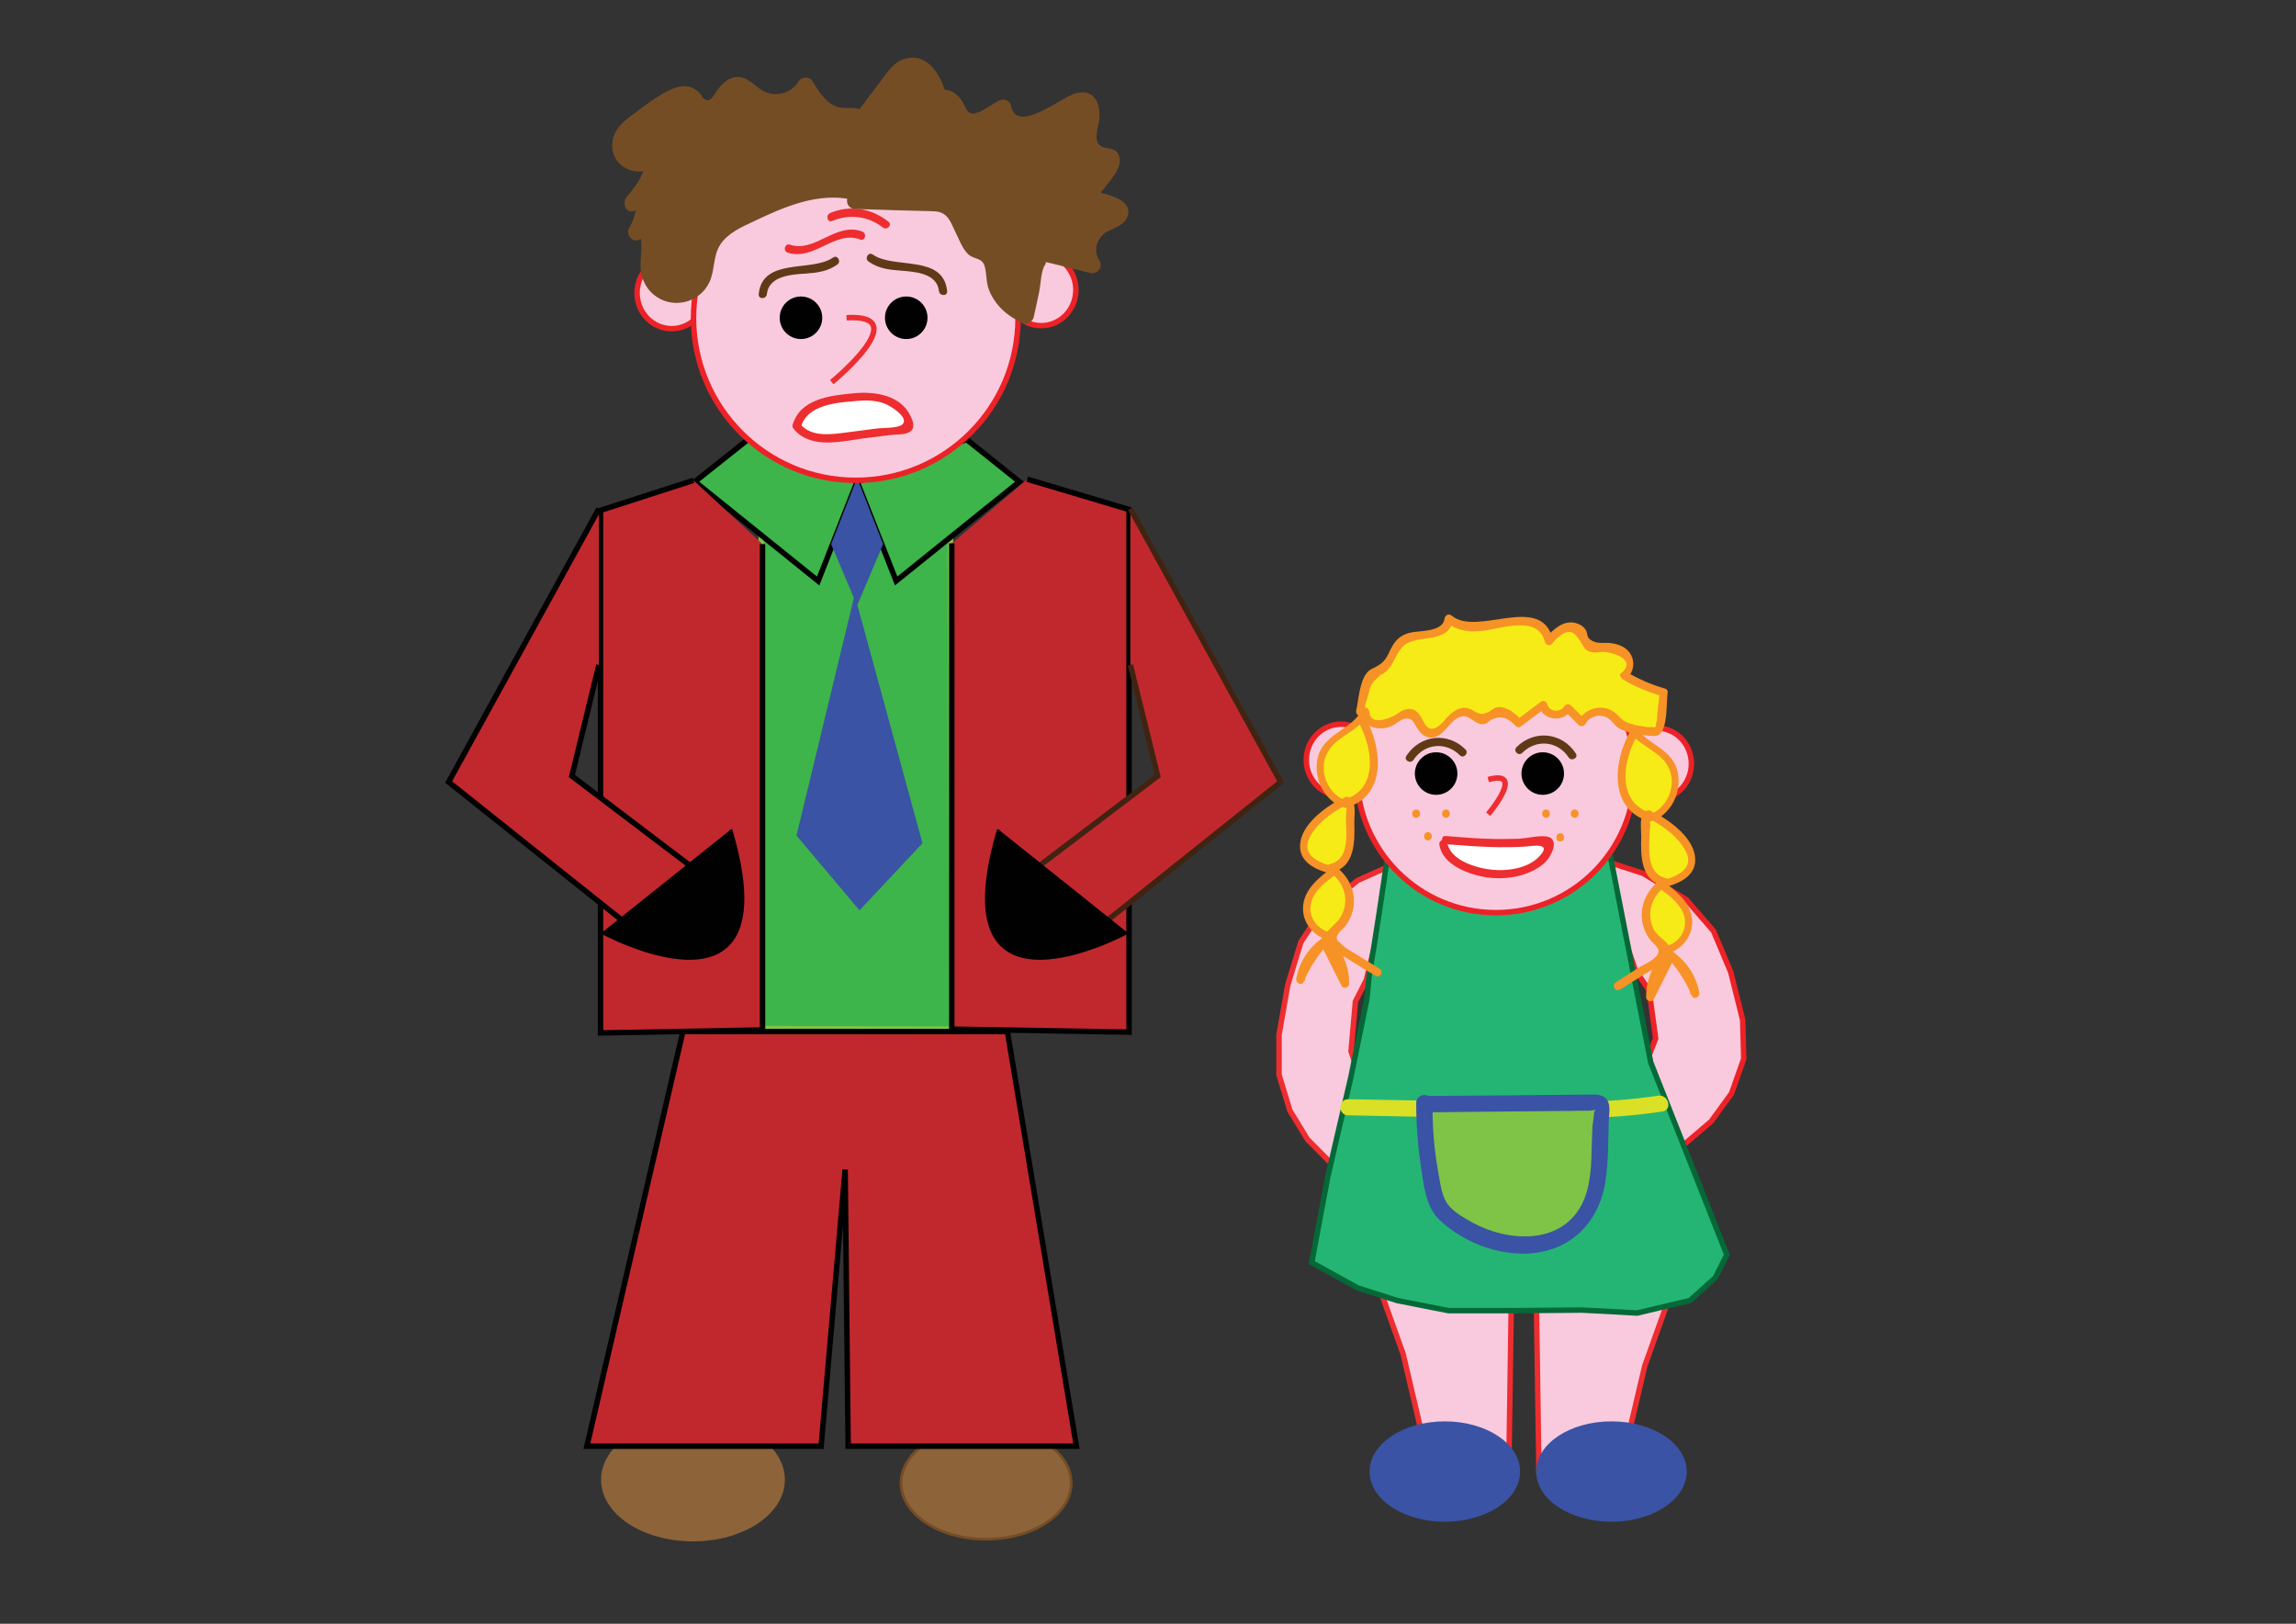 <?xml version="1.0" encoding="utf-8"?>
<!-- Generator: Adobe Illustrator 22.1.0, SVG Export Plug-In . SVG Version: 6.00 Build 0)  -->
<svg version="1.1" id="Layer_1" xmlns="http://www.w3.org/2000/svg" xmlns:xlink="http://www.w3.org/1999/xlink" x="0px" y="0px"
	 viewBox="0 0 841.9 595.3" style="enable-background:new 0 0 841.9 595.3;" xml:space="preserve">
<rect x="0" y="0" width="841.9" height="595.3" fill="#333333" stroke="none"/>
<style type="text/css">
	.st0{fill:#010101;stroke:#010101;stroke-miterlimit:10;}
	.st1{fill:#3DB54A;stroke:#7FC347;stroke-width:2;stroke-miterlimit:10;}
	.st2{fill:#8D633A;stroke:#754D25;stroke-miterlimit:10;}
	.st3{fill:#8D633A;stroke:#8D633A;stroke-width:2;stroke-miterlimit:10;}
	.st4{fill:#F9CADE;stroke:#EC2227;stroke-width:2;stroke-miterlimit:10;}
	.st5{fill:#3DB54A;stroke:#010101;stroke-width:2;stroke-miterlimit:10;}
	.st6{fill:#3A53A4;stroke:#3A53A4;stroke-miterlimit:10;}
	.st7{fill:#C1282D;stroke:#010101;stroke-width:2;stroke-miterlimit:10;}
	.st8{fill:#F9CADE;stroke:#EE2D30;stroke-width:2;stroke-miterlimit:10;}
	.st9{fill:#C1282D;stroke:#412312;stroke-width:2;stroke-miterlimit:10;}
	.st10{fill:#F6EB16;stroke:#010101;stroke-miterlimit:10;}
	.st11{fill:#F9CADE;stroke:#010101;stroke-miterlimit:10;}
	.st12{fill:#603A17;}
	.st13{fill:#FFFFFF;}
	.st14{fill:#EE2D30;}
	.st15{fill:#754D25;}
	.st16{fill:#6ABD45;}
	.st17{fill:#24B574;}
	.st18{fill:none;stroke:#046937;stroke-width:2;stroke-miterlimit:10;}
	.st19{fill:#F79226;}
	.st20{fill:#F6EB16;}
	.st21{fill:#D9E026;}
	.st22{fill:#7FC347;}
	.st23{fill:#3A53A4;}
</style>
<path class="st0" d="M424.5,522.4"/>
<polygon class="st1" points="279.1,186.5 348.5,186.5 349,377.3 279.1,377.1 "/>
<ellipse class="st2" cx="361.6" cy="543.7" rx="31.2" ry="20.6"/>
<ellipse class="st3" cx="254.1" cy="542.5" rx="32.7" ry="21.6"/>
<ellipse class="st4" cx="246.3" cy="107.4" rx="12.7" ry="13.1"/>
<ellipse class="st4" cx="381.8" cy="106.3" rx="12.7" ry="13.1"/>
<polygon class="st5" points="274.3,161.1 254.8,176.6 300,213 314.3,176.6 "/>
<polygon class="st5" points="354.4,161.1 373.8,176.6 328.6,213 314.3,176.6 "/>
<polygon class="st6" points="305.3,199.5 314.3,220.7 323.3,199.5 314.3,176.6 "/>
<polygon class="st6" points="313.4,220.1 292.6,306.2 315.2,333 337.7,309 "/>
<circle class="st4" cx="313.8" cy="116.6" r="59.5"/>
<polyline class="st7" points="279.6,199.5 279.6,377.6 220.2,378.7 220.2,187.1 254.3,176.1 "/>
<polyline class="st7" points="349,199.2 349,377.3 414,378.4 414,186.8 376.7,175.7 "/>
<circle class="st0" cx="293.7" cy="116.5" r="7.3"/>
<circle class="st0" cx="332.3" cy="116.5" r="7.3"/>
<path class="st8" d="M305,140.1c0,0,30.8-25.2,5.4-23.6"/>
<polygon class="st7" points="250.4,378.2 369.4,378.2 394.7,530.2 311,530.2 309.9,428.8 301.1,530.2 215.2,530.2 "/>
<polyline class="st7" points="219.6,186.5 164.5,286.7 229.5,338.5 254.8,318.7 209.7,284.5 219.6,243.8 "/>
<polyline class="st9" points="414.5,186.5 469.6,286.7 404.7,338.5 379.4,318.7 424.5,284.5 414.5,243.8 "/>
<path class="st6" d="M279.1,377.1"/>
<path class="st10" d="M254.8,359.4"/>
<path class="st10" d="M254.8,359.4"/>
<path class="st11" d="M261.5,351.7"/>
<path class="st0" d="M268,304.1c22.4,75.7-47.3,37.8-47.3,37.8"/>
<path class="st0" d="M366.1,304.1c-22.4,75.7,47.3,37.8,47.3,37.8"/>
<g>
	<g>
		<path class="st12" d="M281.2,107.8c0.7-6.7,9.2-7.2,14.3-7.5c4.1-0.3,8.1-0.8,11.5-3.3c1.6-1.1,0.1-3.7-1.5-2.6
			c-7.7,5.5-25.9-0.2-27.3,13.4C278,109.8,281,109.8,281.2,107.8L281.2,107.8z"/>
	</g>
</g>
<g>
	<g>
		<path class="st12" d="M347.3,106.7c-1.4-13.6-19.6-7.9-27.3-13.4c-1.6-1.1-3.1,1.5-1.5,2.6c3.5,2.5,7.4,3,11.5,3.3
			c5.1,0.4,13.6,0.8,14.3,7.5C344.5,108.6,347.5,108.7,347.3,106.7L347.3,106.7z"/>
	</g>
</g>
<g>
	<path class="st13" d="M292.2,156.2c0.6-3.3,3.3-6,6.3-7.5c3-1.5,6.5-2,9.8-2.5c5-0.7,10.1-1.4,15-0.2c4.9,1.2,9.5,4.9,10.2,9.9
		c0,0.2,0.1,0.5,0,0.7c-0.2,0.5-0.7,0.6-1.2,0.6c-7.8,1-15.5,2-23.3,3c-5.8,0.8-12.9,1.1-16.5-3.6"/>
	<g>
		<path class="st14" d="M293.7,156.6c2.2-8.3,13.2-9,20.3-9.6c3.4-0.3,7-0.3,10.2,0.9c2.3,0.8,9.1,5.1,6.8,7.6
			c-1.5,1.6-7.4,1.3-9.5,1.6c-3.6,0.5-7.1,0.9-10.7,1.4c-5.8,0.7-12.9,2-17.3-2.9c-1.3-1.4-3.4,0.7-2.1,2.1c6.3,7,17.2,4.1,25.3,3
			c3.2-0.4,6.5-0.8,9.7-1.2c2.1-0.3,5,0,6.9-1c2.3-1.1,1.7-3.5,0.8-5.5c-3.5-8.2-13.4-9.6-21.2-8.8c-8.5,0.8-19.6,2-22.3,11.7
			C290.3,157.7,293.2,158.5,293.7,156.6L293.7,156.6z"/>
	</g>
</g>
<g>
	<g>
		<path class="st14" d="M288.8,92.6c9.6,3.2,17.4-8.3,26.6-4.8c1.8,0.7,2.6-2.2,0.8-2.9c-9.6-3.7-17.3,7.9-26.6,4.8
			C287.8,89.1,287,92,288.8,92.6L288.8,92.6z"/>
	</g>
</g>
<g>
	<g>
		<path class="st14" d="M305.2,81c6.2-2.6,13.2-1.8,18.5,2.4c1.5,1.2,3.6-0.9,2.1-2.1c-6.1-4.9-14.1-6.3-21.4-3.2
			C302.6,78.9,303.4,81.8,305.2,81L305.2,81z"/>
	</g>
</g>
<g>
	<path class="st15" d="M315.8,68.8c0.3-6.4,0.6-12.9,0.9-19.3c0.1-2.3,0-5-1.8-6.3c-1.8-1.3-4.2-0.6-6.4-0.7
		c-6-0.2-10.1-5.9-13.2-11.1c-3.5,6.3-13.1,8.2-18.6,3.6c-1.8-1.5-3.5-3.7-5.9-3.8c-3-0.2-4.9,2.9-6.6,5.3s-4.9,4.9-7.4,3.2
		c-1.4-1-1.8-2.9-3-4c-2.5-2.4-6.6-0.5-9.4,1.5c-3.3,2.3-6.6,4.5-9.9,6.8c-3,2-6.2,4.4-6.9,7.9c-0.6,3,0.9,6.3,3.6,7.6
		s6.3,0.8,8.3-1.4c0.6,6.2-3.7,11.7-7.8,16.4c1.5-0.6,3.1-1.3,4.6-1.9c0.4,4.4-0.7,8.9-3.1,12.6c1.1-0.7,2.1-1.5,3.2-2.2
		c3.5,5.2,0,12.4,2,18.3c1.3,3.8,4.9,6.6,8.9,6.9s8-1.9,9.9-5.4c2-3.7,1.6-8.2,3.1-12.1c2.4-6.1,8.8-9.4,14.7-12.2
		c12.2-5.7,25.8-11.6,38.8-8.1"/>
	<g>
		<path class="st15" d="M318.8,68.8c0.3-5.5,0.5-10.9,0.8-16.4c0.2-3.7,0.7-8-2.1-10.9c-2.6-2.7-5.6-1.6-8.9-2
			c-5.1-0.6-8.2-5.6-10.6-9.6c-1.2-2-4-1.9-5.2,0c-3,4.9-9.7,6.1-14.3,2.6c-3.4-2.6-6.5-5.8-11.1-3.5c-1.8,0.9-3,2.3-4.2,3.8
			c-0.7,0.9-2.1,3.7-3.3,3.9c-1.6,0.4-2.3-1.2-3.1-2.2c-2.6-3.3-6.5-3.5-10.3-1.9c-5.2,2.2-10.1,6.2-14.6,9.5
			c-3.4,2.4-6.7,5.4-7.3,9.7c-1.3,9.9,10.2,14.4,17.1,8.3c-1.7-0.7-3.4-1.4-5.1-2.1c0.2,5.7-3.4,10.1-6.9,14.3c-1.7,2-0.1,6.3,2.9,5
			c1.5-0.6,3.1-1.3,4.6-1.9c-1.3-1-2.5-1.9-3.8-2.9c0.2,4.1-0.6,7.5-2.7,11.1c-1.5,2.5,1.6,5.8,4.1,4.1c1.1-0.7,2.1-1.5,3.2-2.2
			c-1.4-0.4-2.7-0.7-4.1-1.1c2.5,4.5,0.5,9.9,1.1,14.8c0.5,4,2.5,7.5,5.9,9.7c6.6,4.4,15.8,1.8,19.2-5.4c2.1-4.4,1.3-9.7,4-13.8
			c2.8-4.3,7.9-6.5,12.4-8.6c11.3-5.4,23.8-10.8,36.5-7.8c3.8,0.9,5.4-4.9,1.6-5.8c-9.9-2.4-19.6-0.5-28.9,3.1
			c-8.1,3.1-17.9,6.6-24.1,12.9c-2.8,2.9-4.4,6.3-5.1,10.2c-1,5.1-1.9,11.8-8.7,11.4c-6.4-0.4-7.1-6.8-6.8-11.8
			c0.2-4.3,0.2-8.1-1.9-11.9c-0.8-1.3-2.8-2-4.1-1.1c-1.1,0.7-2.1,1.5-3.2,2.2c1.4,1.4,2.7,2.7,4.1,4.1c2.6-4.4,3.7-9,3.5-14.1
			c-0.1-1.7-1.9-3.7-3.8-2.9c-1.5,0.6-3.1,1.3-4.6,1.9c1,1.7,1.9,3.3,2.9,5c4.6-5.4,9-11.1,8.7-18.5c-0.1-2.7-3.2-3.8-5.1-2.1
			c-2.5,2.2-7.1,1-7-2.8c0-2.8,3-4.8,5-6.2c3.6-2.6,7.3-5.2,11.1-7.5c3-1.9,4.2-1.8,6.9,1c1,1,1.7,1.9,3.1,2.4
			c2.8,1.1,5.6,0,7.8-1.9c1.2-1,2-2.2,2.9-3.4c2-2.7,4.3-3,6.9-0.9c2.4,2,4.9,3.3,8,3.8c6.3,0.9,12.5-2,15.9-7.4c-1.7,0-3.5,0-5.2,0
			c3.3,5.4,7.4,11.3,14.1,12.4c1.3,0.2,3.3-0.3,4.4,0.1c3.7,1.2,2.5,5.2,2.4,7.9c-0.2,5.1-0.5,10.3-0.7,15.4
			C312.6,72.7,318.6,72.7,318.8,68.8L318.8,68.8z"/>
	</g>
</g>
<g>
	<path class="st15" d="M315.5,44.7c4-5.4,8-10.7,12.1-16.1c1.2-1.6,2.5-3.3,4.4-4c3.1-1.3,6.8,0.3,8.9,2.9s2.9,5.8,3.6,9
		c1.9-2,5.3,0.5,6.4,3c1.1,2.5,2.5,5.7,5.4,5.6c0.9,0,1.8-0.5,2.6-0.9c3-1.6,6.1-3.1,9.1-4.7c0.2,3.9,4.7,6.4,8.7,6.2
		s7.5-2.5,10.9-4.6c3.3-2.1,6.9-4.3,10.9-4.5c3,2.6,1.9,7.1,1.2,10.9c-0.7,3.8,0.4,9,4.3,9.3c0.9,0.1,2-0.1,2.8,0.3
		c1.9,1,0.7,3.7-0.6,5.3c-2.7,3.3-5.3,6.6-8,9.9c3.2,1,6.5,1.9,9.7,2.9c1,0.3,2.1,0.7,2.6,1.5c1.4,2.4-2.6,4.1-5.2,5.1
		c-5.8,2.3-8.2,10.3-4.6,15.2c-5.4-1.4-10.9-2.7-16.3-4.1c-0.9-0.2-1.9-0.4-2.6,0.1c-0.7,0.5-1,1.3-1.1,2.2
		c-1.5,6.7-3,13.5-4.5,20.2c-6.9-2.6-11.9-9.5-12-16.6c0-2.5,0-5.9-2.5-6.7c-1.2-0.4-2.5,0-3.6-0.5c-1-0.4-1.6-1.5-2.1-2.4
		c-1.9-3.6-3.8-7.2-5.7-10.8c-0.7-1.3-1.5-2.7-2.9-3.4c-0.9-0.5-2-0.5-3.1-0.5c-10.3-0.3-20.6-0.6-30.9-1"/>
	<g>
		<path class="st15" d="M318.1,46.2c3.5-4.6,6.9-9.2,10.4-13.9c2-2.7,4.8-6.9,8.7-4.2c2.8,2,3.6,6,4.4,9.1c0.4,1.8,2.8,2.8,4.4,1.8
			c1.4-0.9,4,5.3,4.7,6.2c1.1,1.3,2.3,2.3,4,2.7c4.8,1.1,10.7-3.7,14.7-5.8c-1.5-0.6-2.9-1.2-4.4-1.8c1,5.4,6.3,8.5,11.6,8.4
			c3.4-0.1,6.6-1.6,9.5-3.2c2.4-1.3,9.8-7.6,11.2-4.1c0.9,2.3-1,6.6-0.8,9.1c0.1,2.4,0.8,4.8,2.3,6.7c0.7,0.9,1.5,1.5,2.6,2
			c0.5,0.2,2.6,0.4,2.8,0.7c0.5,0.7-7,9.1-8,10.4c-1.4,1.7-1,4.3,1.3,5c2.2,0.6,4.3,1.3,6.5,1.9c1.1,0.3,2.2,0.6,3.2,1
			c0.5-0.9,0.2-0.8-1,0.1c-2.7,1.6-5.1,2.2-7.2,4.7c-3.7,4.5-4,10.8-0.9,15.7c1.1-1.5,2.3-2.9,3.4-4.4c-4.8-1.2-9.6-2.5-14.5-3.6
			c-2.5-0.6-5.2-1.4-7.4,0.4c-2.4,1.9-2.5,6.3-3.1,9c-1.1,4.9-2.2,9.8-3.2,14.7c1.2-0.7,2.5-1.4,3.7-2.1c-4-1.7-7.3-4.9-8.8-8.9
			c-1.2-3-0.6-6-1.3-9c-0.5-2.2-1.6-4.1-3.6-5.1c-1.8-0.8-3.1-0.2-4.7-1.9c-1.2-1.3-2-3.8-2.8-5.4c-1.5-2.9-2.8-6.6-5.3-8.8
			c-2.6-2.3-5.8-2-9-2.1c-9.3-0.3-18.6-0.6-28-0.9c-3.9-0.1-3.9,5.9,0,6c9,0.3,18,0.6,27,0.8c3.2,0.1,5.1,0,7.2,2.6
			c1,1.3,1.7,3.2,2.4,4.6c1.4,2.7,2.7,6.5,4.9,8.6c2.3,2.1,5.2,1.1,6.1,4.6c0.8,3,0.4,5.8,1.7,8.9c2.4,5.6,6.9,9.5,12.5,11.8
			c1.4,0.6,3.4-0.7,3.7-2.1c0.7-3.1,1.4-6.1,2-9.2c0.6-2.5,0.7-8.1,2.2-10.1c1.1-1.5-1.4-1.3,2.1-0.6c1.5,0.3,3,0.8,4.5,1.1
			c3.3,0.8,6.6,1.7,10,2.5c2.4,0.6,4.8-2.1,3.4-4.4c-2.6-4.1-1-8.8,3.2-11c2.6-1.3,5.8-2.2,7-5.2c2.7-7.2-10.2-8.7-14.4-10
			c0.4,1.7,0.9,3.3,1.3,5c2.8-3.5,6-6.8,8.4-10.5c1.3-1.9,2.5-4.5,1.6-6.9c-1.4-3.8-5.1-1.8-7.3-4.1c-2-2-0.1-7.1,0.1-9.4
			c0.5-6.3-2.2-11.3-9-9.3c-5,1.5-21.5,15.1-23.4,4.4c-0.4-2-2.8-2.6-4.4-1.8c-2.6,1.3-6.3,4.3-9.1,4.7c-2.9,0.4-3.3-3.2-4.7-5
			c-2.3-3.1-6.1-5-9.7-2.7c1.5,0.6,2.9,1.2,4.4,1.8c-1.7-7.1-6.4-16.7-15.5-14.1c-3.9,1.1-6.2,4.7-8.5,7.8c-3.5,4.6-7,9.2-10.4,13.9
			C310.6,46.3,315.8,49.3,318.1,46.2L318.1,46.2z"/>
	</g>
</g>
<path class="st8" d="M611.9,476.2l-8.8,24.6L596,531l-3.5,8.5h-28.2c-0.3-20.1-0.6-40.2-0.9-60.3
	C579.6,478.2,595.7,477.2,611.9,476.2z"/>
<polygon class="st8" points="511.4,316.7 497.8,322.8 485,333.2 477,345.4 472.2,361.1 469,379.3 469,394.1 473,407.2 479.4,417.7 
	490.6,429 511.4,417.7 501,402 495.4,385.4 497,367.2 501,359.3 "/>
<path class="st8" d="M505.7,471.8l8.8,24.6l7.1,30.3l3.5,8.5h28.2c0.3-20.1,0.6-40.2,0.9-60.3C538.1,473.8,521.9,472.8,505.7,471.8z
	"/>
<ellipse class="st6" cx="529.8" cy="539.5" rx="27.1" ry="17.9"/>
<ellipse class="st6" cx="590.9" cy="539.5" rx="27.1" ry="17.9"/>
<polygon class="st4" points="585.8,314.8 602.5,320.2 618.3,329.8 628.3,341.3 634.6,356.3 639,373.9 639.4,388.2 634.9,400.9 
	627.4,411.2 614.1,422.5 588.6,412.3 600.8,396.8 607.1,380.7 604.7,363.1 599.6,355.6 "/>
<g>
	<path class="st16" d="M509.1,311.7l8.4,11.1l7.6,4.6h5.9h8.4h9.3h12.7c2.5-0.9,5.1-1.9,7.6-2.8c2-1.5,3.9-3.1,5.9-4.6l5.1-8.4
		l8.4-8.4l16.9,86.3l27.9,70.5l-4.2,8.4l-9.3,8.4c-6.5,1.5-13,3.1-19.4,4.6c-6.8-0.4-13.5-0.8-20.3-1.1l-23.7,0.2h-25.2l-18.8-3.7
		l-14.4-4.6l-16.9-9.3l5.9-31.6c2.8-12.1,5.6-24.1,8.4-36.2c2-9.6,3.9-19.2,5.9-28.8c0.3-2.8,0.6-5.6,0.8-8.4
		C504.6,342.6,506.9,327.1,509.1,311.7z"/>
	<path class="st17" d="M509.1,311.7l8.4,11.1l7.6,4.6h5.9h8.4h9.3h12.7c2.5-0.9,5.1-1.9,7.6-2.8c2-1.5,3.9-3.1,5.9-4.6l5.1-8.4
		l8.4-8.4l16.9,86.3l27.9,70.5l-4.2,8.4l-9.3,8.4c-6.5,1.5-13,3.1-19.4,4.6c-6.8-0.4-13.5-0.8-20.3-1.1l-23.7,0.2h-25.2l-18.8-3.7
		l-14.4-4.6l-16.9-9.3l5.9-31.6c2.8-12.1,5.6-24.1,8.4-36.2c2-9.6,3.9-19.2,5.9-28.8c0.3-2.8,0.6-5.6,0.8-8.4
		C504.6,342.6,506.9,327.1,509.1,311.7z"/>
	<path class="st18" d="M509.1,311.7l8.4,11.1l7.6,4.6h5.9h8.4h9.3h12.7c2.5-0.9,5.1-1.9,7.6-2.8c2-1.5,3.9-3.1,5.9-4.6l5.1-8.4
		l8.4-8.4l16.9,86.3l27.9,70.5l-4.2,8.4l-9.3,8.4c-6.5,1.5-13,3.1-19.4,4.6c-6.8-0.4-13.5-0.8-20.3-1.1l-23.7,0.2h-25.2l-18.8-3.7
		l-14.4-4.6l-16.9-9.3l5.9-31.6c2.8-12.1,5.6-24.1,8.4-36.2c2-9.6,3.9-19.2,5.9-28.8c0.3-2.8,0.6-5.6,0.8-8.4
		C504.6,342.6,506.9,327.1,509.1,311.7z"/>
</g>
<ellipse class="st4" cx="491.7" cy="278.6" rx="12.7" ry="13.1"/>
<ellipse class="st4" cx="607.5" cy="280" rx="12.7" ry="13.1"/>
<ellipse class="st4" cx="548.5" cy="283.5" rx="51" ry="51.1"/>
<circle class="st0" cx="526.6" cy="283.6" r="7.3"/>
<circle class="st0" cx="565.7" cy="283.6" r="7.3"/>
<path class="st8" d="M545.7,298.5c0,0,14-16.5,0-12.7"/>
<g>
	<g>
		<path class="st19" d="M519.3,299.8c1.9,0,1.9-3,0-3C517.3,296.8,517.3,299.8,519.3,299.8L519.3,299.8z"/>
	</g>
</g>
<g>
	<g>
		<path class="st19" d="M530.2,299.8c1.9,0,1.9-3,0-3C528.3,296.8,528.3,299.8,530.2,299.8L530.2,299.8z"/>
	</g>
</g>
<g>
	<g>
		<path class="st19" d="M523.6,308.1c1.9,0,1.9-3,0-3C521.7,305.1,521.7,308.1,523.6,308.1L523.6,308.1z"/>
	</g>
</g>
<g>
	<g>
		<path class="st19" d="M577.4,299.8c1.9,0,1.9-3,0-3C575.5,296.8,575.5,299.8,577.4,299.8L577.4,299.8z"/>
	</g>
</g>
<g>
	<g>
		<path class="st19" d="M566.9,299.8c1.9,0,1.9-3,0-3C565,296.8,565,299.8,566.9,299.8L566.9,299.8z"/>
	</g>
</g>
<g>
	<g>
		<path class="st19" d="M572.1,308.5c1.9,0,1.9-3,0-3C570.2,305.5,570.2,308.5,572.1,308.5L572.1,308.5z"/>
	</g>
</g>
<g>
	<path class="st20" d="M595.5,247.4c2.5-1.7,2.4-5.7,0.3-7.8c-2.1-2.2-5.5-2.8-8.5-2.5c-1.8,0.2-3.8,0.5-5.1-0.6
		c-1.4-1.2-1.2-3.3-2.1-4.8c-1.3-2.1-4.3-2.5-6.6-1.6c-2.3,0.9-4,2.8-5.6,4.6c-0.6-4.4-5.6-7.1-10.2-7.3c-4.6-0.2-9.1,1.3-13.6,2
		s-9.7,0.4-12.9-2.8c0.1,3.4-4.1,5.4-7.6,5.8c-3.5,0.4-7.5,0.3-10.1,2.7c-2.8,2.6-2.9,7.3-6.1,9.5c-1.6,1.1-3.8,1.3-5,2.8
		c-0.7,0.8-0.9,1.9-1.2,2.9c-0.8,3.5-1.7,6.9-2.5,10.4c0.2,0.1,0.4,0.3,0.6,0.5c0.2,0.2,0.3,0.3,0.4,0.5l0.8-1c-0.4,2.8,3,5,5.9,4.8
		c2.9-0.2,5.5-2,8-3.5c0.6-0.4,1.3-0.8,2.1-0.8c3.4-0.2,3.5,5.4,6.5,7.1c5.2,2.9,9.1-8.9,14.9-7.3c2.4,0.7,4.3,3.6,6.6,2.7
		c1-0.4,1.5-1.5,2.3-2.2c3-2.6,7.4,0.6,10,3.5c3-2.2,5.9-4.5,8.9-6.7c0.4,4,7.6,4.9,9,1.1c1.7,1.7,3.4,3.5,5.2,5.2
		c1.7-4.1,8.3-5.3,11.5-2.1c0.9,0.9,1.5,2,2.5,2.7c1.1,0.9,2.6,1.2,4.1,1.5c2.4,0.5,4.9,0.9,7.3,1.4c0.7,0.1,1.4,0.2,2,0
		c0.9-0.4,1.1-1.5,1.2-2.5c0.5-4,1-8,1.4-12C604.7,252.1,599.9,250.1,595.5,247.4z"/>
	<g>
		<path class="st19" d="M596.6,248.5c2.5-2.2,3-5.8,1.3-8.7c-2-3.3-6.3-4.3-9.9-4.1c-1.9,0.1-4.1-0.2-5.5-1.8
			c-0.5-0.6-0.5-2.2-1-2.9c-0.9-1.4-2.2-2.2-3.8-2.6c-4.5-1.1-8,2.3-10.8,5.3c0.8,0.2,1.7,0.4,2.5,0.7c-4.3-17.2-27.7-0.8-37.1-8.7
			c-1.1-0.9-2.4-0.2-2.6,1.1c-0.5,3.8-5.7,4.3-8.4,4.6c-1.9,0.2-3.9,0.3-5.7,1c-3.2,1.2-4.7,3.5-6.1,6.5c-1.3,2.8-2.3,4.2-5.2,5.7
			c-1.2,0.6-2.3,1-3.1,2.1c-2.7,3.3-3,9.7-3.9,13.8c-0.1,0.5,0,1.1,0.4,1.5c0.4,0.3,0.7,0.6,1,1c0.5,0.6,1.6,0.6,2.1,0
			c0.3-0.3,0.5-0.7,0.8-1c-0.9-0.4-1.7-0.7-2.6-1.1c0.3,5.6,6.2,7.2,10.8,5.5c1.8-0.6,3.6-2.6,5.3-2.9c2.9-0.5,3.3,1.6,4.5,3.4
			c1.1,1.7,2.5,3.3,4.7,3.5c5.3,0.4,7-6.6,11.5-7.7c3.1-0.8,5,3,8,2.8c1.5-0.1,1.9-1,3-1.6c3.9-1.9,6.2-0.6,9,2.3
			c0.4,0.4,1.3,0.6,1.8,0.2c3-2.2,5.9-4.5,8.9-6.7c-0.7-0.3-1.5-0.6-2.2-0.9c1.3,5.4,9.1,6.3,11.8,1.5c-0.8,0.1-1.6,0.2-2.4,0.3
			c1.7,1.7,3.4,3.5,5.2,5.2c0.7,0.7,1.9,0.5,2.4-0.3c1.6-2.9,5.1-3.9,8-2.4c1.7,0.9,2.4,2.5,3.9,3.6c3,2.1,8.6,2.8,12.2,3.1
			c2.1,0.2,3.4-0.2,4.3-2.2c1.7-3.8,1.3-9.6,1.8-13.8c0.1-0.7-0.5-1.3-1.1-1.4c-4.9-1.4-9.4-3.4-13.8-5.9c-1.7-1-3.2,1.6-1.5,2.6
			c4.6,2.7,9.4,4.7,14.6,6.2c-0.4-0.5-0.7-1-1.1-1.4c-0.3,2.3-0.5,4.6-0.8,6.8c-0.2,1.3,0,3.4-0.6,4.6c0.2,1.2-0.3,1.6-1.7,1.2
			c-0.8,0.2-1.6,0.1-2.4-0.1c-2.5-0.3-5.3-0.8-7.4-2c-1.7-1-2.6-2.6-4.2-3.6c-4.3-2.8-10.3-1-12.7,3.3c0.8-0.1,1.6-0.2,2.4-0.3
			c-1.7-1.7-3.4-3.5-5.2-5.2c-0.7-0.7-1.9-0.5-2.4,0.3c-1.4,2.5-5.6,2.1-6.3-0.8c-0.2-0.9-1.4-1.5-2.2-0.9c-3,2.2-5.9,4.5-8.9,6.7
			c0.6,0.1,1.2,0.2,1.8,0.2c-1.9-2.1-4.4-4.3-7.3-4.8c-2.8-0.4-3.4,1.1-5.5,2c-3.5,1.6-4.8-1.7-8-1.8c-1.9-0.1-3.5,0.9-5,2
			c-1.9,1.5-3.8,4.7-6.1,5.5c-3.6,1.2-4.1-3.6-6.1-5.6c-1.4-1.5-3-1.8-4.9-1.2c-1.4,0.4-2.6,1.5-3.9,2.2c-2.5,1.3-8.9,3.6-9.1-1.5
			c-0.1-1.2-1.7-2.2-2.6-1.1c-0.3,0.3-0.5,0.7-0.8,1c0.7,0,1.4,0,2.1,0c-1-1.2,0.7-4.9,1-6.4c0.6-2.5,0.8-3.5,2.8-5.4
			c3.5-3.5,1-0.6,3.6-2.8c3-2.6,3.5-6.5,6.2-9.2c5-4.9,17.2-0.4,18.4-10.1c-0.9,0.4-1.7,0.7-2.6,1.1c4,3.4,8.9,3.9,14,3.2
			c6.7-0.9,19.9-5.7,22.3,4.2c0.3,1.1,1.8,1.5,2.5,0.7c1.1-1.3,2.5-2.9,4-3.7c3.4-1.8,4.7,0,6.8,3.2c0.9,1.4,1.1,2.4,2.8,3.2
			c1.5,0.7,3.2,0.3,4.8,0.2c3.4-0.1,13,2.6,7.2,7.7C593,247.6,595.1,249.7,596.6,248.5z"/>
	</g>
</g>
<g>
	<path class="st20" d="M500.3,261.8c-2.8,5-9.1,6.7-12.9,10.9c-5.7,6.4-3.1,18.2,4.8,21.5c-4.2,2.2-8,5.3-10.9,9
		c-1.8,2.3-3.4,5.2-2.9,8.1c0.9,4.8,6.6,6.7,11.3,7.7c-4.6,3.3-9.5,7.2-10.2,12.7c-0.7,5.2,3.3,10.6,8.5,11.4
		c-4.7,4.4-8.4,9.9-10.8,15.9c0.8-5.5,4-10.7,8.7-13.9c2.5,5.1,5.1,10.2,7.6,15.2c0.2-5.6-2.1-11.3-6.2-15.2
		c6,3.7,12.1,7.4,18.1,11.1c-5.3-3.4-10.5-6.8-15.8-10.3c-1-0.6-2.1-1.6-1.9-2.7c0.1-0.9,1-1.5,1.8-2.1c3.7-2.7,5.9-7.3,5.7-11.9
		s-2.9-9-6.8-11.3c3-0.4,5.3-3,6.3-5.8c1-2.8,0.9-5.9,0.8-8.9c-0.1-2.8-0.2-5.5-0.3-8.3c0-0.7-0.1-1.5-0.7-1.8
		c-0.6-0.3-1.4,0.8-0.8,1c5.8-1.3,9.9-7.1,10.7-13c0.8-5.9-1.3-11.9-4.2-17.1"/>
	<g>
		<path class="st19" d="M499,261.1c-4.6,7.1-14.4,8.2-16,17.6c-1.1,6.8,2.2,13.8,8.4,16.9c0-0.9,0-1.7,0-2.6
			c-5.8,3.2-14.5,9.5-14.7,17c-0.2,6.8,7.1,9.4,12.5,10.6c-0.1-0.9-0.2-1.8-0.4-2.7c-4.9,3.6-10.7,8-11,14.7
			c-0.3,5.9,4.1,10.9,9.7,12.2c-0.2-0.8-0.4-1.7-0.7-2.5c-4.8,4.7-8.5,10-11.1,16.2c0.9,0.4,1.8,0.8,2.7,1.2c1-5.4,3.6-9.7,8-13
			c-0.7-0.2-1.4-0.4-2.1-0.5c2.5,5.1,5.1,10.2,7.6,15.2c0.7,1.4,2.8,0.7,2.8-0.8c0-6.3-2.2-11.7-6.6-16.3c-0.6,0.8-1.2,1.6-1.8,2.4
			c6,3.7,12.1,7.4,18.1,11.1c1.7,1,3.1-1.5,1.5-2.6c-4.5-2.9-10.3-5.6-14.2-9.2c-1.6-1.5-2.2-2-0.8-3.9c0.6-1,1.9-1.8,2.6-2.8
			c0.9-1.2,1.6-2.6,2.1-4c2.5-7-0.6-14.2-6.7-18.2c-0.1,0.9-0.2,1.8-0.4,2.7c8.2-2,8.3-10.9,8.1-17.8c-0.1-2.4,0.8-7.2-1.1-9.1
			c-1.3-1.3-2.6-0.9-3.7,0.5c-0.3,0.4-0.2,1.1,0,1.5c0.1,0.2,0.2,0.3,0.2,0.5c0.3,0.6,1.1,0.9,1.7,0.7c14.7-4.3,13.2-21.4,7.3-32.3
			c-0.9-1.7-3.5-0.2-2.6,1.5c4.9,9,7.2,24.1-5.5,27.8c0.6,0.2,1.1,0.5,1.7,0.7c-0.7-1.3-1.1,6.2-1.1,6.5c0.1,1.7,0.2,3.4,0.2,5.1
			c0,4.7-0.6,10.1-6,11.4c-1.3,0.3-1.4,2.1-0.4,2.7c5.1,3.4,7.5,9.5,5,15.3c-1.1,2.7-2.9,3.9-4.8,5.9c-0.7,0.7-1.6,1.5-1.7,2.7
			c-0.2,2.5,2.5,3.9,4.3,5.1c4.7,3.1,9.5,6.2,14.2,9.2c0.5-0.9,1-1.7,1.5-2.6c-6-3.7-12.1-7.4-18.1-11.1c-1.5-0.9-3,1.1-1.8,2.4
			c3.8,4,5.7,8.7,5.7,14.1c0.9-0.3,1.9-0.5,2.8-0.8c-2.5-5.1-5.1-10.2-7.6-15.2c-0.3-0.7-1.4-1-2.1-0.5c-5,3.7-8.2,8.6-9.4,14.8
			c-0.3,1.5,2,2.8,2.7,1.2c2.5-5.9,6-11.1,10.6-15.6c0.8-0.8,0.4-2.2-0.7-2.5c-5.5-1.3-8.8-6.6-6.8-12c1.5-4.1,5.4-6.9,8.9-9.4
			c1-0.7,1-2.4-0.4-2.7c-5.3-1.2-13-4-9.2-11.1c2.5-4.8,7.4-8.4,12.1-11c0.9-0.5,1-2.1,0-2.6c-6.6-3.2-9.4-12.2-5-18.4
			c3.6-5.1,10.2-6.6,13.7-12C502.7,261,500.1,259.5,499,261.1L499,261.1z"/>
	</g>
</g>
<g>
	<path class="st20" d="M598.5,267.1c2.8,5,9.1,6.7,12.9,10.9c5.7,6.4,3.1,18.2-4.8,21.5c4.2,2.2,8,5.3,10.9,9
		c1.8,2.3,3.4,5.2,2.9,8.1c-0.9,4.8-6.6,6.7-11.3,7.7c4.6,3.3,9.5,7.2,10.2,12.7c0.7,5.2-3.3,10.6-8.5,11.4
		c4.7,4.4,8.4,9.9,10.8,15.9c-0.8-5.5-4-10.7-8.7-13.9c-2.5,5.1-5.1,10.2-7.6,15.2c-0.2-5.6,2.1-11.3,6.2-15.2
		c-6,3.7-12.1,7.4-18.1,11.1c5.3-3.4,10.5-6.8,15.8-10.3c1-0.6,2.1-1.6,1.9-2.7c-0.1-0.9-1-1.5-1.8-2.1c-3.7-2.7-5.9-7.3-5.7-11.9
		s2.9-9,6.8-11.3c-3-0.4-5.3-3-6.3-5.8s-0.9-5.9-0.8-8.9c0.1-2.8,0.2-5.5,0.3-8.3c0-0.7,0.1-1.5,0.7-1.8c0.6-0.3,1.4,0.8,0.8,1
		c-5.8-1.3-9.9-7.1-10.7-13s1.3-11.9,4.2-17.1"/>
	<g>
		<path class="st19" d="M597.2,267.8c3.5,5.4,10.1,7,13.7,12c4.4,6.2,1.6,15.2-5,18.4c-1,0.5-0.9,2.1,0,2.6c4.6,2.5,9.5,6.2,12.1,11
			c3.8,7-3.8,9.9-9.2,11.1c-1.4,0.3-1.3,2-0.4,2.7c3.4,2.5,7.3,5.3,8.9,9.4c2,5.4-1.3,10.7-6.8,12c-1.1,0.3-1.4,1.7-0.7,2.5
			c4.6,4.5,8.1,9.7,10.6,15.6c0.7,1.7,3,0.4,2.7-1.2c-1.2-6.2-4.4-11-9.4-14.8c-0.6-0.5-1.7-0.1-2.1,0.5c-2.5,5.1-5.1,10.2-7.6,15.2
			c0.9,0.3,1.9,0.5,2.8,0.8c0-5.5,1.9-10.2,5.7-14.1c1.2-1.2-0.3-3.3-1.8-2.4c-6,3.7-12.1,7.4-18.1,11.1c0.5,0.9,1,1.7,1.5,2.6
			c4.5-2.9,8.9-5.8,13.4-8.7c1.9-1.2,5.3-2.8,5.1-5.6c-0.2-2.9-4.6-4.9-6-7.4c-3.3-6-0.9-12.9,4.5-16.5c1-0.7,1-2.4-0.4-2.7
			c-5.3-1.3-6-6.8-6-11.4c0-1.7,0.1-3.4,0.2-5.1c0-0.6,0-1.1,0.1-1.7c0.3-1.7-0.1-3.4-1.2-4.9c0.6-0.2,1.1-0.5,1.7-0.7
			c-12.7-3.7-10.5-18.8-5.5-27.8c0.9-1.7-1.7-3.2-2.6-1.5c-5.9,10.8-7.4,28,7.3,32.3c0.6,0.2,1.4-0.1,1.7-0.7
			c0.1-0.2,0.2-0.3,0.2-0.5c0.2-0.4,0.3-1.1,0-1.5c-0.9-1.2-2-1.8-3.4-0.9c-2.3,1.5-1.3,7.3-1.4,9.5c-0.2,6.9-0.1,15.8,8.1,17.8
			c-0.1-0.9-0.2-1.8-0.4-2.7c-6,4-9.1,11.2-6.7,18.2c0.5,1.4,1.2,2.8,2.1,4c1.6,2.2,4.7,3.5,2.5,6.2c-1.5,1.9-5.1,3.3-7.1,4.6
			c-2.6,1.7-5.3,3.4-7.9,5.1c-1.6,1-0.1,3.6,1.5,2.6c6-3.7,12.1-7.4,18.1-11.1c-0.6-0.8-1.2-1.6-1.8-2.4c-4.3,4.5-6.6,10-6.6,16.3
			c0,1.4,2.1,2.1,2.8,0.8c2.5-5.1,5.1-10.2,7.6-15.2c-0.7,0.2-1.4,0.4-2.1,0.5c4.4,3.3,7,7.6,8,13c0.9-0.4,1.8-0.8,2.7-1.2
			c-2.6-6.2-6.3-11.5-11.1-16.2c-0.2,0.8-0.4,1.7-0.7,2.5c5.6-1.3,9.9-6.3,9.7-12.2c-0.3-6.7-6.1-11.1-11-14.7
			c-0.1,0.9-0.2,1.8-0.4,2.7c5.4-1.2,12.7-3.8,12.5-10.6c-0.2-7.5-8.8-13.8-14.7-17c0,0.9,0,1.7,0,2.6c6.2-3,9.5-10.1,8.4-16.9
			c-1.6-9.4-11.4-10.5-16-17.6C598.7,264.7,596.1,266.2,597.2,267.8L597.2,267.8z"/>
	</g>
</g>
<g>
	<g>
		<path class="st21" d="M494.4,408.9c19.6,0.4,39.2,0.8,58.8,1.2c18.9,0.3,37.7,0.2,56.4-2.6c3.8-0.6,2.2-6.4-1.6-5.8
			c-18.8,2.8-37.8,2.7-56.7,2.4c-18.9-0.4-37.9-0.8-56.8-1.1C490.5,402.9,490.5,408.9,494.4,408.9L494.4,408.9z"/>
	</g>
</g>
<g>
	<path class="st22" d="M522.3,404.4c-0.1,11.1,1.1,22.1,3.6,32.9c0.4,1.7,0.8,3.5,1.7,5c1.2,2,3.1,3.6,5,4.9
		c7.3,5.2,15.9,9.1,24.8,9.4c9,0.3,18.3-3.5,23.5-10.8c4.9-7.1,5.4-16.2,5.6-24.9c0.2-4.9,0.3-9.8,0.5-14.7c0-0.4,0-0.9-0.2-1.3
		c-0.4-0.6-1.2-0.6-1.9-0.6c-20.9,0.2-41.7,0.4-62.6,0.6"/>
	<g>
		<path class="st23" d="M519.3,404.4c0,8,0.6,15.9,1.8,23.8c1,6.5,1.7,14.2,6.7,19c9.4,9,24.4,14.3,37.3,11.8
			c13.3-2.6,21.6-12.8,23.6-25.9c1.1-7.4,1-14.9,1.2-22.3c0.1-2.3,0.8-5.7-0.7-7.7c-1.6-2.2-4.8-1.8-7.2-1.8
			c-19.9,0.2-39.8,0.4-59.7,0.5c-3.9,0-3.9,6,0,6c17-0.2,33.9-0.3,50.9-0.5c2,0,3.9,0,5.9-0.1c1.3,0,2.6,0,3.9,0
			c2-0.4,2.5-0.3,1.5,0.4c0.2,0.5-0.6,4.8-0.6,5.9c-0.1,1.8-0.1,3.7-0.2,5.5c-0.2,7.5-0.2,15.6-3.6,22.4
			c-7.7,15.2-27.3,13.9-40.2,6.8c-2.9-1.6-6.1-3.4-8.4-5.9c-3-3.2-3.4-9-4.2-13.1c-1.5-8.2-2.1-16.5-2-24.9
			C525.3,400.5,519.3,400.5,519.3,404.4L519.3,404.4z"/>
	</g>
</g>
<g>
	<g>
		<path class="st12" d="M558.2,276c5.1-5.1,13-4.4,17,1.7c1.1,1.6,3.7,0.1,2.6-1.5c-5-7.7-15.2-8.8-21.7-2.3
			C554.7,275.3,556.8,277.4,558.2,276L558.2,276z"/>
	</g>
</g>
<g>
	<g>
		<path class="st12" d="M537.4,274.8c-6.5-6.6-16.7-5.4-21.7,2.3c-1.1,1.6,1.5,3.1,2.6,1.5c4-6.1,11.9-6.8,17-1.7
			C536.6,278.3,538.7,276.1,537.4,274.8L537.4,274.8z"/>
	</g>
</g>
<g>
	<path class="st13" d="M530.2,308c12.1,1,24.4,1.9,36.5,0.1c0.4-0.1,1-0.1,1.3,0.2c0.3,0.2,0.4,0.6,0.4,1c0.3,3.5-2.8,6.4-5.8,8
		c-9.1,5-21.1,4.2-29.5-2.1c-1.9-1.4-3.8-3.4-3.8-5.8"/>
	<g>
		<path class="st14" d="M530.2,309.5c6.4,0.5,12.8,1,19.2,1.1c3.2,0,6.4,0,9.6-0.2c2.7-0.2,10.8-1.8,5.1,3.9
			c-3.9,4-11.3,5.1-16.6,4.6c-5.7-0.5-15.8-3.3-16.8-10c-0.3-1.9-3.2-1.1-2.9,0.8c1,7.3,10.7,10.9,17,11.9c7.1,1.1,15.7-0.2,21.3-5
			c2.9-2.5,6.4-9.7,0.3-10c-2.9-0.2-6.4,0.7-9.4,0.9c-2.9,0.1-5.8,0.1-8.6,0.1c-6.1-0.1-12.2-0.6-18.3-1.1
			C528.3,306.3,528.3,309.3,530.2,309.5L530.2,309.5z"/>
	</g>
</g>
</svg>
